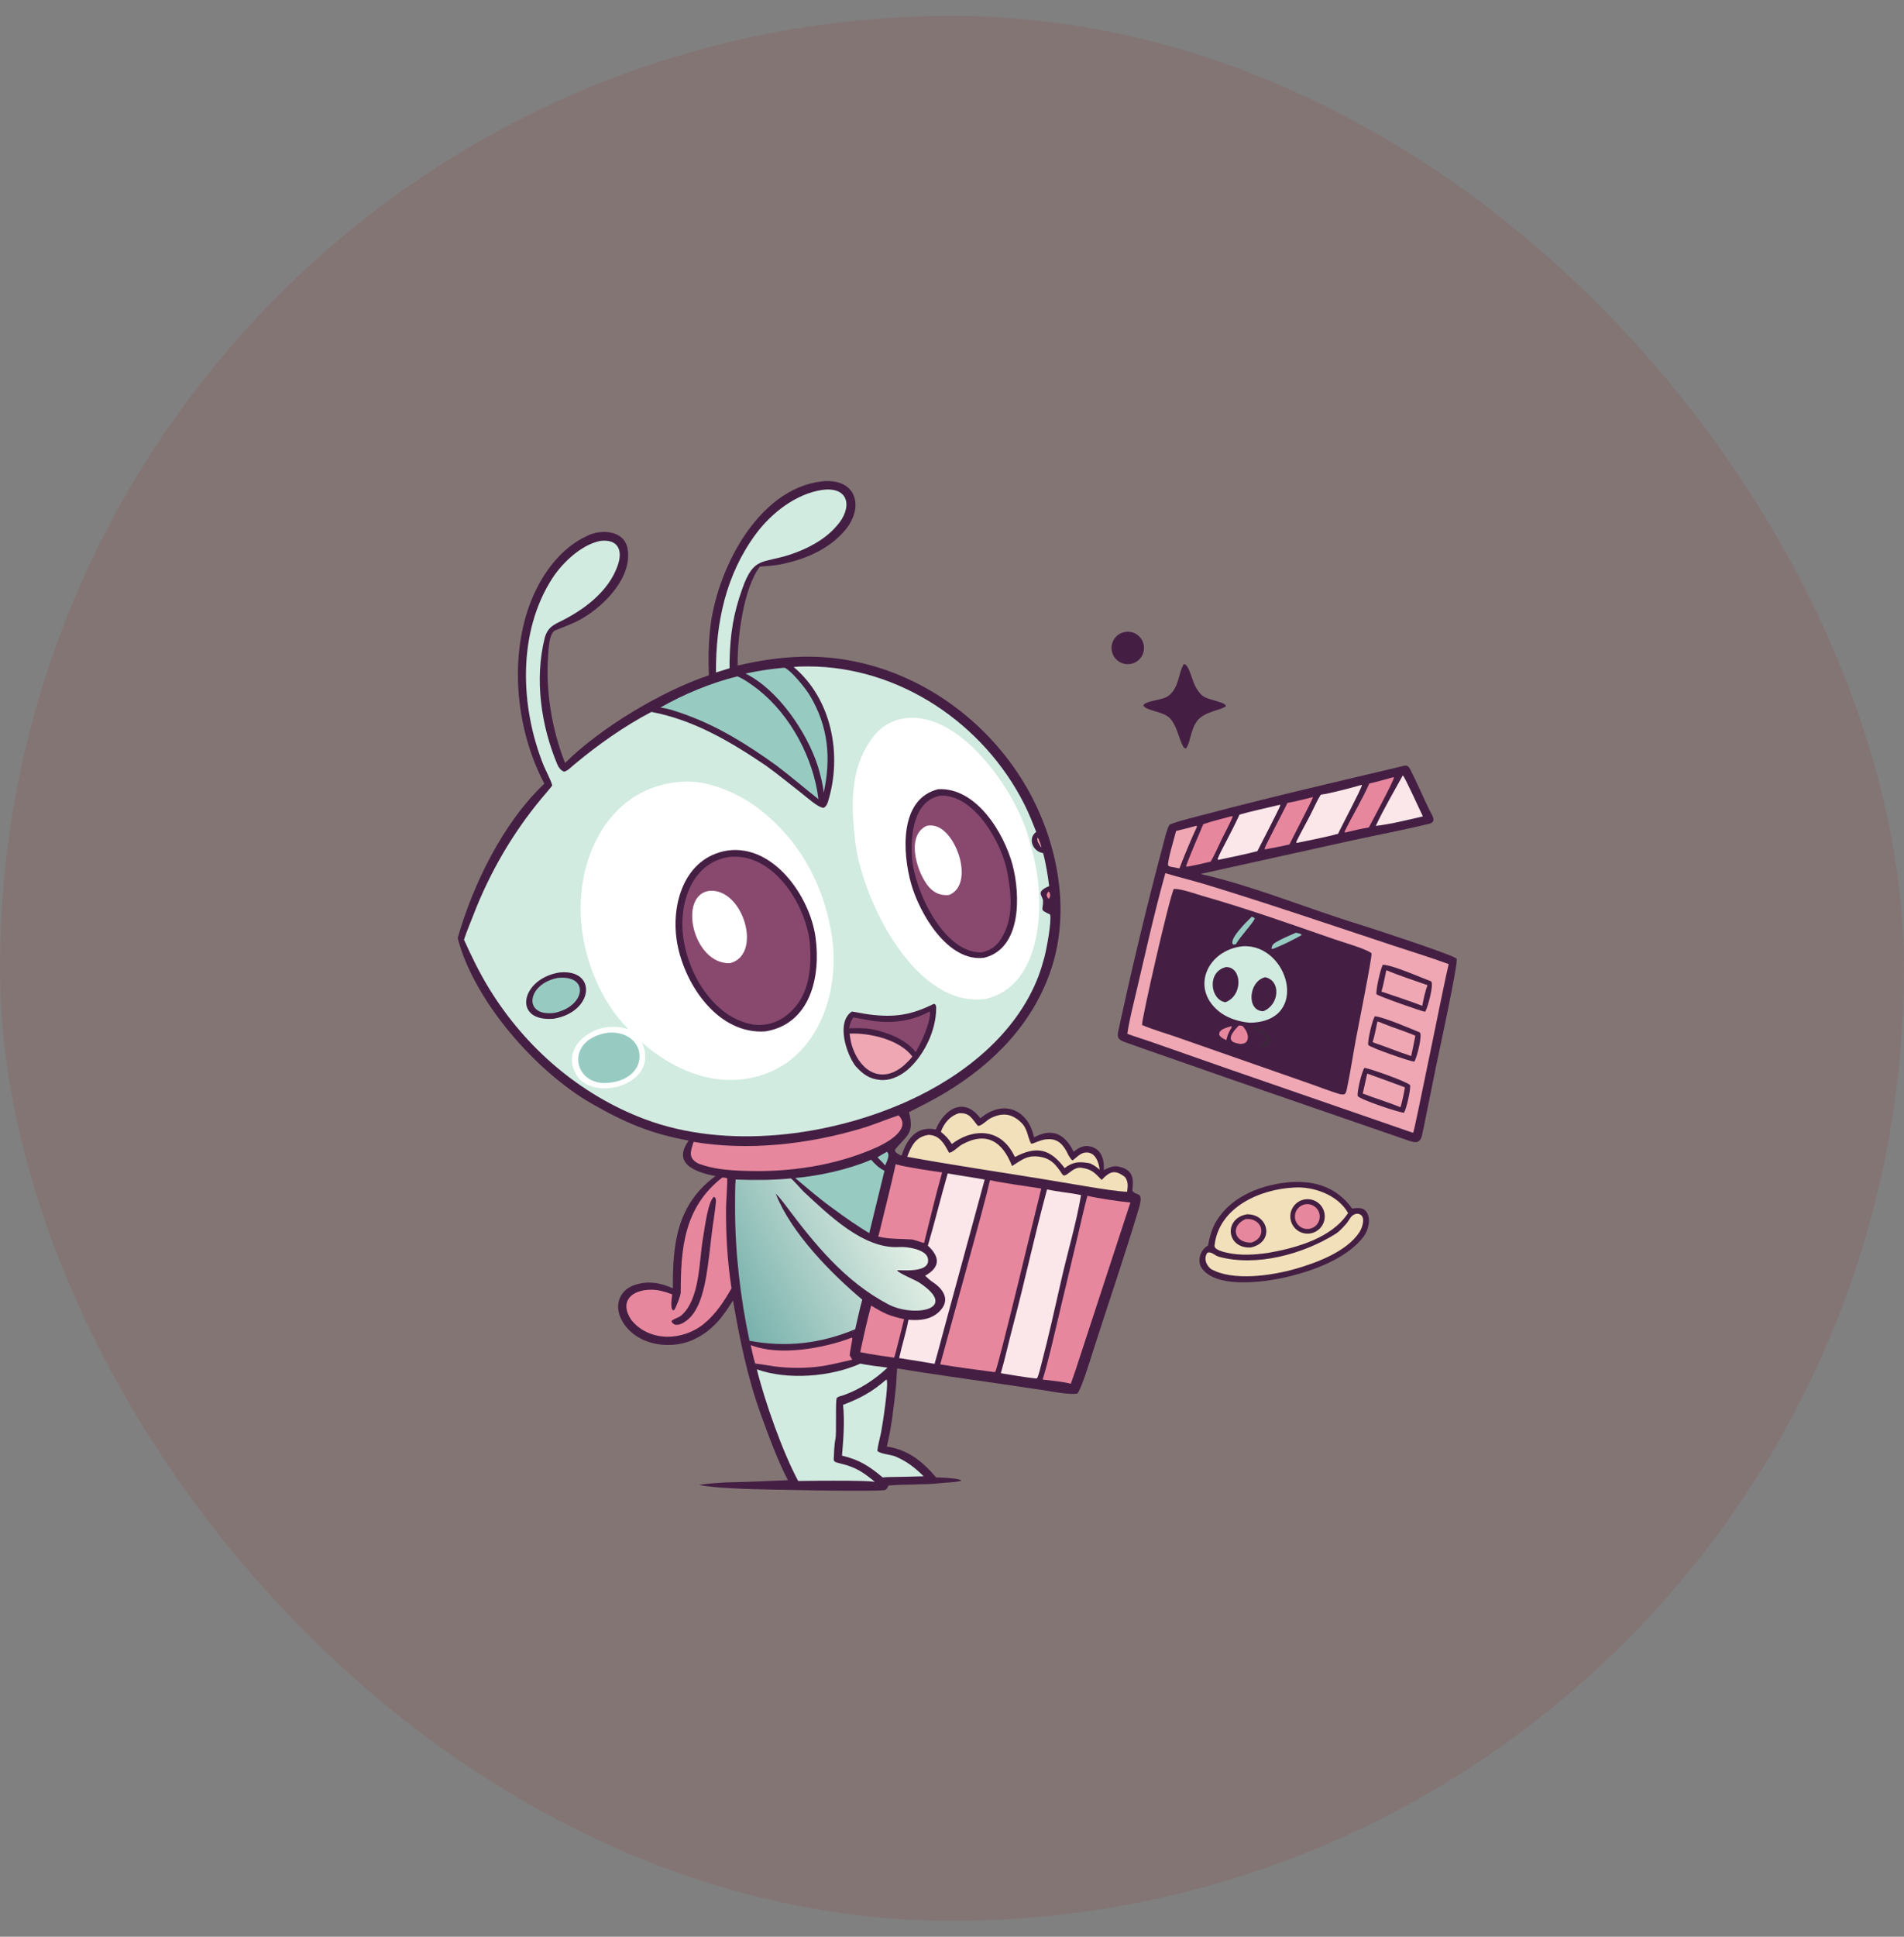 <svg width="60" height="61" viewBox="0 0 60 61" fill="none" xmlns="http://www.w3.org/2000/svg">
<rect x="0" y="0" width="60" height="61" fill="#808080" stroke="none"/>
<rect y="0.5" width="60" height="60" rx="30" fill="#AD1518" fill-opacity="0.1"/>
<path d="M25.909 15.16C26.985 15.051 27.249 15.963 26.63 16.701C26.114 17.316 25.329 17.637 24.558 17.783C24.361 17.82 24.145 17.829 23.943 17.849C23.424 18.542 23.232 20.106 23.245 20.962C24.805 20.597 26.237 20.552 27.781 21.058C29.82 21.725 31.565 23.241 32.542 25.148C33.365 26.754 33.705 28.74 33.14 30.481C32.581 32.203 31.333 33.483 29.811 34.403C29.426 34.636 29.046 34.825 28.645 35.029C28.821 35.713 28.577 35.752 28.216 36.196C28.158 36.267 28.301 36.362 28.412 36.396C28.575 35.883 28.879 35.448 29.49 35.574C29.755 34.928 30.378 34.53 30.895 35.221C31.601 34.626 32.391 34.917 32.586 35.823C33.153 35.508 33.567 35.721 33.834 36.278C33.958 36.173 34.117 36.078 34.283 36.097C34.704 36.147 34.803 36.506 34.785 36.854C34.929 36.775 35.089 36.706 35.252 36.742C35.725 36.845 35.726 37.138 35.682 37.501C35.813 37.699 36.064 37.473 35.881 38.086C35.431 39.589 34.919 41.072 34.441 42.566C34.36 42.818 34.089 43.721 33.953 43.89C33.732 43.942 33.155 43.828 32.902 43.79L31.557 43.59C30.48 43.43 29.34 43.28 28.272 43.1C28.252 43.307 28.25 43.534 28.227 43.741C28.16 44.349 28.092 44.966 27.946 45.56C28.622 45.66 29.082 46.041 29.501 46.535C29.499 46.533 30.136 46.541 30.292 46.623L30.28 46.641C30.068 46.696 29.869 46.687 29.656 46.711C29.109 46.773 28.542 46.742 27.999 46.789C27.975 46.838 27.953 46.894 27.905 46.925C27.793 46.996 23.886 46.914 23.405 46.891C22.947 46.869 22.473 46.851 22.021 46.77C22.26 46.727 22.589 46.71 22.838 46.691C23.479 46.679 24.187 46.647 24.829 46.621C24.492 45.97 24.22 45.222 23.97 44.532C23.554 43.38 23.306 42.163 23.098 40.958C22.771 41.493 22.432 41.932 21.837 42.2C21.059 42.552 19.931 42.339 19.556 41.504C19.363 41.075 19.539 40.629 19.993 40.474C20.408 40.331 20.812 40.399 21.205 40.578C21.193 39.179 21.329 37.935 22.547 37.041C21.958 36.933 21.16 36.668 21.703 35.924C20.497 35.707 19.677 35.352 18.623 34.746C16.881 33.744 14.924 31.51 14.423 29.544C14.909 27.84 15.856 25.913 17.154 24.682C16.255 22.989 16.024 20.673 16.755 18.88C17.092 18.06 17.677 17.253 18.502 16.878C18.934 16.656 19.679 16.695 19.778 17.286C19.928 18.172 19.067 19.053 18.371 19.465C18.07 19.643 17.807 19.725 17.497 19.854C17.297 19.938 17.286 20.482 17.271 20.665C17.193 21.787 17.394 22.985 17.807 24.031C18.916 22.926 20.849 21.768 22.338 21.269C22.321 20.779 22.323 20.367 22.37 19.878C22.551 18.006 23.857 15.39 25.909 15.16Z" fill="#441F43"/>
<path d="M18.921 17.036C19.469 16.974 19.635 17.322 19.468 17.804C19.175 18.65 18.374 19.229 17.599 19.603C17.364 19.716 17.237 19.831 17.165 20.094C16.84 21.398 17.049 22.854 17.565 24.082C17.603 24.173 17.679 24.273 17.772 24.303C17.864 24.3 18.016 24.147 18.09 24.085C18.836 23.461 19.666 22.874 20.527 22.423C21.86 22.672 23.022 23.361 24.135 24.113C24.526 24.393 24.898 24.704 25.277 24.997C25.429 25.114 25.779 25.438 25.955 25.444C26.03 25.407 26.071 25.322 26.094 25.245C26.546 23.775 26.214 22.021 25.011 21.009C25.164 20.989 25.328 20.99 25.483 20.99C28.355 21 31.006 22.797 32.281 25.335C32.425 25.621 32.537 25.903 32.654 26.202C32.371 26.407 32.553 26.829 32.87 26.869C32.954 27.168 33.025 27.601 33.061 27.908C32.611 28.099 32.867 28.206 32.869 28.381C32.873 28.682 32.739 28.635 33.092 28.805C33.143 29.038 32.975 29.912 32.912 30.149C32.858 30.347 32.801 30.542 32.729 30.734C32.035 32.57 30.353 33.891 28.614 34.678C26.148 35.795 22.887 36.221 20.308 35.246C18.262 34.472 16.552 32.994 15.412 31.133C15.109 30.64 14.86 30.124 14.622 29.598C14.704 29.341 14.822 29.065 14.919 28.815C15.431 27.491 16.144 26.256 17.051 25.164C17.165 25.026 17.295 24.881 17.403 24.739C17.354 24.552 17.202 24.286 17.124 24.091C16.39 22.257 16.303 19.914 17.408 18.21C17.728 17.717 18.325 17.152 18.921 17.036Z" fill="#D1EBE0"/>
<path d="M21.467 24.623C22.255 24.552 23.186 24.944 23.811 25.398C25.123 26.36 25.915 27.751 26.191 29.343C26.543 31.29 25.712 33.627 23.536 33.974C22.468 34.144 21.467 33.766 20.613 33.144C20.476 33.039 20.361 32.95 20.23 32.835C20.682 33.841 19.545 34.452 18.699 34.235C18.464 34.175 18.264 34.041 18.145 33.825C17.713 33.035 18.525 32.357 19.267 32.342C19.492 32.337 19.598 32.351 19.81 32.421C18.912 31.534 18.379 30.167 18.305 28.915C18.187 26.907 19.255 24.773 21.467 24.623Z" fill="white"/>
<path d="M22.927 26.788C24.38 26.588 25.514 28.234 25.696 29.498C25.875 30.74 25.548 32.25 24.12 32.485C22.638 32.588 21.586 31.034 21.345 29.732C21.12 28.522 21.545 27.009 22.927 26.788Z" fill="#441F43"/>
<path d="M22.982 26.991C24.395 26.839 25.448 28.57 25.526 29.787C25.567 30.44 25.511 31.172 25.072 31.701C24.801 32.027 24.472 32.233 24.054 32.276C23.648 32.328 23.143 32.113 22.826 31.872C22.116 31.326 21.675 30.447 21.539 29.576C21.373 28.517 21.767 27.169 22.982 26.991Z" fill="#89496F"/>
<path d="M22.364 28.056C23.435 27.986 24.037 30.079 23.003 30.337C21.833 30.377 21.351 28.179 22.364 28.056Z" fill="white"/>
<path d="M19.159 32.526C20.395 32.431 20.563 33.961 19.195 34.103C18.051 34.239 17.766 32.731 19.159 32.526Z" fill="#97CBC2"/>
<path d="M28.514 22.624C30.215 22.386 31.916 24.796 32.365 26.228C32.495 26.643 32.628 27.146 32.689 27.577C32.881 28.947 32.692 31.054 31.087 31.458C28.864 31.798 27.186 28.372 26.957 26.552C26.818 25.447 26.766 24.25 27.455 23.289C27.733 22.902 28.052 22.697 28.514 22.624Z" fill="white"/>
<path d="M29.57 24.856C30.77 24.799 31.64 26.237 31.908 27.242C32.155 28.172 32.203 29.872 31.015 30.165C29.871 30.316 28.976 28.769 28.713 27.838C28.444 26.886 28.32 25.158 29.57 24.856Z" fill="#441F43"/>
<path d="M29.638 25.061C30.705 25.015 31.571 26.558 31.738 27.451C31.869 28.15 31.953 28.914 31.555 29.556C31.402 29.803 31.21 29.937 30.932 29.997C29.734 30.027 28.82 28.037 28.742 27.044C28.688 26.345 28.774 25.212 29.638 25.061Z" fill="#89496F"/>
<path d="M29.207 26.008C29.343 25.993 29.387 25.989 29.517 26.033C30.181 26.262 30.693 27.87 29.909 28.188C29.469 28.236 29.227 27.946 29.05 27.587C28.828 27.139 28.626 26.274 29.207 26.008Z" fill="white"/>
<path d="M29.42 31.62C29.471 31.626 29.447 31.617 29.488 31.656C29.503 31.711 29.501 31.713 29.501 31.77C29.495 32.437 29.154 33.163 28.679 33.623C28.441 33.853 28.102 34.038 27.763 34.016C27.402 33.992 27.196 33.836 26.964 33.582C26.664 33.197 26.343 32.185 26.846 31.86C27.027 31.886 27.215 31.929 27.401 31.953C28.191 32.053 28.72 31.969 29.42 31.62Z" fill="#441F43"/>
<path d="M26.773 32.555C27.407 32.526 28.353 32.744 28.751 33.277C28.662 33.392 28.595 33.453 28.489 33.553C27.806 34.141 27.139 33.768 26.87 33.005C26.815 32.85 26.796 32.718 26.773 32.555Z" fill="#EFA7B3"/>
<path d="M29.29 31.859C29.296 31.865 29.306 31.885 29.311 31.893C29.282 32.312 29.057 32.774 28.856 33.138C28.537 32.723 27.928 32.501 27.431 32.407C27.218 32.374 26.975 32.383 26.758 32.386C26.791 32.231 26.811 32.175 26.885 32.043C27.108 32.078 27.332 32.131 27.552 32.161C28.141 32.24 28.768 32.151 29.29 31.859Z" fill="#89496F"/>
<path d="M17.628 30.63C18.823 30.508 18.722 31.868 17.456 32.085C16.141 32.206 16.399 30.826 17.628 30.63Z" fill="#441F43"/>
<path d="M17.581 30.8C18.586 30.703 18.45 31.688 17.493 31.898C16.467 32.053 16.59 30.984 17.581 30.8Z" fill="#97CBC2"/>
<path d="M24.919 37.117C24.959 37.122 25.262 37.476 25.336 37.544C26.109 38.256 27.211 39.349 28.338 39.277C28.596 39.26 29.168 39.353 29.236 39.619C29.366 40.133 28.34 39.985 28.27 40.012C28.317 40.103 28.843 40.314 28.964 40.394C30.26 41.249 28.794 41.503 27.991 41.081C26.624 40.363 25.666 39.18 24.762 37.972C24.668 37.847 24.558 37.702 24.444 37.595C24.929 38.828 26.177 40.097 27.172 40.934C27.09 41.228 27.019 41.567 26.949 41.867C25.854 42.321 24.783 42.443 23.619 42.231C23.33 40.88 23.161 39.419 23.164 38.039C23.165 37.756 23.161 37.43 23.181 37.151C23.765 37.174 24.336 37.172 24.919 37.117Z" fill="url(#paint0_linear_280_3892)"/>
<path d="M31.197 37.172C31.712 37.279 32.291 37.351 32.813 37.435C32.669 37.982 31.448 43.117 31.359 43.214L31.306 43.212C30.758 43.141 30.172 43.062 29.629 42.973L30.683 39.131C30.861 38.471 31.039 37.839 31.197 37.172Z" fill="#E7879D"/>
<path d="M27.115 42.948C27.309 42.997 27.753 43.046 27.968 43.075C27.583 43.441 27.109 43.751 26.599 43.938C26.511 43.971 26.46 43.962 26.371 44.026C26.316 44.116 26.371 45.161 26.324 45.338C26.294 45.454 26.277 45.832 26.273 45.964C26.27 46.062 26.402 46.068 26.469 46.091C26.968 46.21 27.18 46.355 27.567 46.669C27.069 46.624 26.359 46.638 25.851 46.637L25.153 46.645C24.669 45.751 24.096 44.133 23.851 43.129C24.824 43.475 26.178 43.367 27.115 42.948Z" fill="#D1EBE0"/>
<path d="M22.76 37.088C22.833 37.09 22.848 37.087 22.914 37.112C22.933 37.145 22.881 37.892 22.88 38.01C22.87 38.858 22.922 39.738 23.052 40.577C22.814 40.994 22.559 41.384 22.185 41.692C21.525 42.236 20.466 42.277 19.897 41.578C19.5 40.989 19.903 40.624 20.513 40.621C20.747 40.62 20.966 40.685 21.183 40.767C21.172 40.879 21.114 41.214 21.212 41.273L21.249 41.255C21.308 41.171 21.451 40.802 21.451 40.712C21.453 39.311 21.555 38.029 22.76 37.088Z" fill="#E7879D"/>
<path d="M22.498 37.694C22.575 37.731 22.564 37.824 22.556 37.899C22.527 38.203 22.472 38.505 22.435 38.809C22.373 39.307 22.328 39.808 22.236 40.302C22.153 40.741 21.999 41.349 21.604 41.617C21.498 41.689 21.392 41.745 21.263 41.721C21.211 41.687 21.173 41.666 21.16 41.61C21.208 41.542 21.379 41.51 21.471 41.43C22.064 40.914 22.027 39.708 22.153 38.992C22.203 38.71 22.307 37.838 22.498 37.694Z" fill="#441F43"/>
<path d="M32.995 37.462C33.326 37.538 33.722 37.566 34.067 37.641C33.916 38.531 33.641 39.441 33.442 40.324C33.245 41.197 33.048 42.075 32.823 42.941C32.795 43.048 32.731 43.324 32.681 43.411L32.643 43.416C32.306 43.381 31.875 43.307 31.539 43.251C31.676 42.777 31.783 42.279 31.91 41.803C32.295 40.364 32.604 38.898 32.995 37.462Z" fill="#FBE7E9"/>
<path d="M34.266 37.663C34.614 37.746 35.267 37.84 35.622 37.875L33.876 43.207C33.83 43.331 33.787 43.457 33.744 43.583C33.506 43.519 33.113 43.481 32.856 43.451C33.038 42.857 33.176 42.239 33.319 41.634L33.975 38.875C34.071 38.476 34.158 38.056 34.266 37.663Z" fill="#E7879D"/>
<path d="M23.237 21.303C23.446 21.387 23.715 21.58 23.89 21.718C24.91 22.519 25.638 23.888 25.791 25.171C25.339 24.813 24.939 24.468 24.469 24.112C23.562 23.458 22.632 22.874 21.573 22.497C21.326 22.409 21.071 22.316 20.81 22.286C21.533 21.869 22.427 21.5 23.237 21.303Z" fill="#97CBC2"/>
<path d="M25.907 15.431C26.78 15.314 26.864 16.005 26.376 16.553C26.005 16.994 25.443 17.287 24.902 17.466C24.023 17.757 23.756 17.518 23.393 18.538C23.109 19.336 23.011 19.962 22.991 20.812L22.99 21.047C22.849 21.093 22.704 21.136 22.562 21.18C22.553 19.613 22.873 18.096 23.821 16.816C24.308 16.159 25.081 15.554 25.907 15.431Z" fill="#D1EBE0"/>
<path d="M29.865 36.959C30.253 37.028 30.644 37.081 31.03 37.153L29.83 41.561C29.702 42.026 29.584 42.493 29.451 42.956C29.201 42.912 28.951 42.872 28.7 42.832L28.335 42.774C28.42 42.375 28.552 41.974 28.628 41.568C28.987 41.599 29.337 41.564 29.599 41.31C29.975 40.945 29.721 40.589 29.369 40.365C29.306 40.325 29.21 40.231 29.154 40.181C29.634 39.91 29.627 39.593 29.24 39.233C29.462 38.476 29.645 37.717 29.865 36.959Z" fill="#FBE7E9"/>
<path d="M28.316 35.129C28.75 35.568 27.919 36.008 27.597 36.15C26.309 36.721 24.843 36.93 23.442 36.877C22.955 36.859 22.478 36.823 22.017 36.652C21.676 36.479 21.757 36.278 21.857 35.964C23.579 36.258 25.477 36.039 27.14 35.543C27.564 35.417 27.908 35.263 28.316 35.129Z" fill="#E7879D"/>
<path d="M29.259 35.744C29.616 35.751 29.761 36.035 29.906 36.306C30.007 36.314 30.204 36.109 30.307 36.052C31.083 35.62 31.592 35.95 31.892 36.726C32.176 36.549 32.343 36.395 32.679 36.423C33.106 36.46 33.269 36.672 33.478 36.989C33.578 37.14 33.791 36.74 34.069 36.779C34.414 36.828 34.485 36.931 34.716 37.163C34.968 36.896 35.136 36.822 35.456 37.077C35.561 37.241 35.539 37.348 35.519 37.536C35.219 37.527 34.643 37.433 34.339 37.383L32.892 37.141C31.467 36.907 30.008 36.696 28.589 36.434C28.718 36.089 28.857 35.803 29.259 35.744Z" fill="#F2E0BA"/>
<path d="M27.928 43.452L27.942 43.456C28.006 43.622 27.81 44.892 27.764 45.123C27.736 45.263 27.662 45.537 27.647 45.692C27.707 45.789 28.076 45.814 28.219 45.874C28.578 46.027 28.829 46.224 29.107 46.497C28.73 46.509 28.364 46.518 27.988 46.522C27.932 46.522 27.872 46.529 27.815 46.533C27.387 46.173 27.08 45.978 26.534 45.847C26.578 45.319 26.621 44.776 26.567 44.247C27.118 44.037 27.472 43.846 27.928 43.452Z" fill="#D1EBE0"/>
<path d="M28.225 36.669C28.574 36.768 29.32 36.875 29.69 36.927C29.477 37.668 29.31 38.403 29.12 39.148C29.084 39.151 28.811 39.044 28.73 39.038C28.35 39.012 28.054 39.034 27.675 38.95C27.705 38.847 27.731 38.739 27.756 38.635C27.914 37.981 28.082 37.327 28.225 36.669Z" fill="#E7879D"/>
<path d="M27.442 36.531L27.461 36.537C27.594 36.688 27.694 36.783 27.872 36.875L27.392 38.84C27.027 38.62 26.618 38.337 26.277 38.083C25.835 37.768 25.473 37.45 25.058 37.103C25.814 37.038 26.744 36.831 27.442 36.531Z" fill="#97CBC2"/>
<path d="M24.656 21.036L24.725 21.031C24.946 21.132 25.379 21.674 25.51 21.888C26.104 22.868 26.195 23.878 25.956 24.971C25.933 24.696 25.852 24.403 25.775 24.139C25.433 23.065 24.514 21.715 23.492 21.215C23.902 21.129 24.24 21.074 24.656 21.036Z" fill="#97CBC2"/>
<path d="M30.219 35.063C30.567 35.039 30.63 35.245 30.815 35.458C30.912 35.482 31.104 35.277 31.209 35.224C31.566 35.041 31.858 35.061 32.155 35.332C32.392 35.547 32.365 35.778 32.492 36.021C32.556 36.037 32.801 35.884 32.999 35.883C33.354 35.85 33.526 36.08 33.662 36.368C33.672 36.392 33.776 36.569 33.809 36.543C33.921 36.458 34.038 36.324 34.184 36.303C34.504 36.258 34.622 36.583 34.653 36.84C34.545 36.748 34.475 36.7 34.348 36.64C34.021 36.582 33.824 36.582 33.549 36.791C33.094 36.182 32.667 36.083 31.985 36.44C31.928 36.332 31.879 36.244 31.806 36.145C31.341 35.519 30.569 35.591 29.995 36.032C29.874 35.847 29.82 35.793 29.649 35.648C29.746 35.377 29.938 35.148 30.219 35.063Z" fill="#F2E0BA"/>
<path d="M26.832 42.134L26.859 42.135C26.869 42.174 26.782 42.56 26.777 42.69C26.801 42.734 26.83 42.781 26.856 42.825C26.588 42.883 26.324 42.953 26.052 43.003C25.564 43.092 25.06 43.101 24.567 43.055C24.309 43.031 24.057 42.973 23.8 42.947C23.741 42.771 23.697 42.548 23.657 42.364C24.547 42.719 25.949 42.471 26.832 42.134Z" fill="#E7879D"/>
<path d="M27.451 41.12C27.867 41.376 28.029 41.444 28.491 41.549C28.457 41.678 28.201 42.73 28.175 42.761C27.828 42.712 27.451 42.657 27.108 42.588C27.211 42.098 27.323 41.604 27.451 41.12Z" fill="#E7879D"/>
<path d="M27.951 36.277C28.061 36.373 27.943 36.585 27.898 36.699L27.884 36.702L27.833 36.637L27.652 36.45C27.747 36.387 27.852 36.332 27.951 36.277Z" fill="#97CBC2"/>
<path d="M33.045 28.076C33.109 28.136 33.106 28.243 33.053 28.311C33.007 28.266 33.005 28.268 32.984 28.204C32.99 28.137 33.003 28.128 33.045 28.076Z" fill="#E7879D"/>
<path d="M32.695 26.385L32.722 26.408C32.742 26.464 32.814 26.636 32.817 26.685L32.799 26.677C32.731 26.55 32.674 26.514 32.695 26.385Z" fill="#EFA7B3"/>
<path d="M44.276 24.112C44.363 24.108 44.405 24.164 44.442 24.236C44.656 24.656 44.84 25.092 45.046 25.516C45.114 25.655 45.298 25.884 45.036 25.947C44.234 26.14 43.424 26.294 42.618 26.468L37.831 27.527C39.481 27.897 41.244 28.631 42.875 29.129C43.175 29.22 45.744 30.06 45.905 30.193C45.942 30.414 45.336 33.186 45.258 33.566L44.978 34.949C44.925 35.219 44.872 35.488 44.812 35.757C44.743 36.067 44.532 35.975 44.306 35.897L38.842 34.011L36.531 33.204C36.169 33.077 35.807 32.955 35.447 32.822C35.233 32.743 35.194 32.685 35.246 32.447C35.674 30.476 36.141 28.512 36.663 26.565C36.709 26.394 36.765 26.13 36.85 25.981C36.965 25.9 37.788 25.699 37.971 25.651C40.06 25.095 42.172 24.613 44.276 24.112Z" fill="#441F43"/>
<path d="M36.723 27.502C37.151 27.63 37.587 27.734 38.015 27.864C40.005 28.471 41.973 29.146 43.949 29.797C44.516 29.983 45.091 30.16 45.652 30.366C45.516 30.899 44.58 35.62 44.532 35.674L44.494 35.668L38.738 33.678L36.329 32.834C36.069 32.742 35.779 32.657 35.526 32.561C35.569 32.256 35.644 31.927 35.716 31.627C36.044 30.258 36.344 28.856 36.723 27.502Z" fill="#EFA7B3"/>
<path d="M36.992 27.996C37.25 27.997 37.64 28.145 37.899 28.219C39.295 28.617 40.66 29.101 42.03 29.577C42.31 29.674 42.956 29.859 43.171 29.99C43.192 30.002 43.216 30.011 43.22 30.036C43.239 30.161 42.795 32.367 42.726 32.742C42.631 33.256 42.554 33.775 42.445 34.287C42.432 34.345 42.423 34.401 42.388 34.45C42.324 34.483 42.333 34.471 42.25 34.467C42.045 34.418 41.491 34.206 41.26 34.126L38.783 33.26L37.035 32.649C36.722 32.543 36.273 32.409 35.989 32.283C35.971 32.117 36.859 28.219 36.992 27.996Z" fill="#441F43"/>
<path d="M39.465 32.358L39.541 32.334C39.792 32.455 40.252 32.739 39.814 32.977C39.768 32.962 39.754 32.968 39.736 32.937C40.193 32.709 39.712 32.458 39.465 32.358Z" fill="#372A37"/>
<path d="M37.728 29.274C37.764 29.271 37.826 29.266 37.86 29.273C38.024 29.311 38.358 29.52 38.3 29.719C38.19 29.678 38.104 29.48 37.987 29.41C37.91 29.364 37.786 29.367 37.72 29.321L37.728 29.274Z" fill="#441F43"/>
<path d="M39.165 29.803C40.606 29.721 41.309 32.183 39.388 32.212C39.087 32.19 38.725 32.084 38.478 31.905C37.48 31.182 38.019 29.922 39.165 29.803Z" fill="#D1EBE0"/>
<path d="M38.636 30.459C39.141 30.451 39.181 31.358 38.615 31.567C38.136 31.492 38.022 30.602 38.636 30.459Z" fill="#441F43"/>
<path d="M39.87 30.779C40.376 30.883 40.317 31.654 39.812 31.849C39.269 31.851 39.342 30.9 39.87 30.779Z" fill="#441F43"/>
<path d="M39.04 32.298C39.061 32.299 39.139 32.302 39.154 32.316C39.273 32.431 39.39 32.653 39.28 32.81C39.24 32.867 39.155 32.874 39.09 32.882C39.029 32.87 38.916 32.849 38.865 32.821C38.641 32.697 38.942 32.402 39.04 32.298Z" fill="#E7879D"/>
<path d="M39.444 28.875C39.497 28.892 39.498 28.89 39.541 28.924C39.498 29.068 39.084 29.489 38.945 29.74C38.918 29.744 38.89 29.748 38.862 29.751C38.692 29.597 39.322 28.997 39.444 28.875Z" fill="#97CBC2"/>
<path d="M40.837 29.377C40.901 29.389 40.963 29.399 41.015 29.435L41.007 29.458C40.798 29.575 40.443 29.758 40.226 29.839C40.172 29.864 40.138 29.886 40.078 29.888L40.067 29.865C40.088 29.768 40.12 29.729 40.205 29.678C40.401 29.562 40.629 29.47 40.837 29.377Z" fill="#97CBC2"/>
<path d="M38.809 32.32C38.828 32.355 38.784 32.407 38.762 32.447C38.702 32.554 38.671 32.643 38.644 32.762C38.603 32.742 38.553 32.715 38.513 32.693C38.464 32.655 38.461 32.648 38.424 32.602C38.39 32.413 38.668 32.366 38.809 32.32Z" fill="#E7879D"/>
<path d="M43.576 30.385C43.912 30.402 44.739 30.777 45.089 30.904C45.206 30.946 44.991 31.758 44.908 31.867C44.78 31.849 43.449 31.379 43.377 31.315C43.352 31.173 43.505 30.51 43.576 30.385Z" fill="#441F43"/>
<path d="M43.686 30.556C44.031 30.707 44.615 30.898 44.983 31.029C44.902 31.263 44.864 31.44 44.82 31.679C44.391 31.517 43.968 31.377 43.532 31.231C43.589 31.06 43.647 30.741 43.686 30.556Z" fill="#EFA7B3"/>
<path d="M43.325 32.009C43.605 32.033 44.449 32.397 44.735 32.514C44.841 32.557 44.648 33.337 44.565 33.439C44.402 33.419 43.197 33.003 43.116 32.913C43.093 32.775 43.244 32.127 43.325 32.009Z" fill="#441F43"/>
<path d="M43.408 32.17C43.468 32.189 43.549 32.223 43.608 32.247C43.932 32.38 44.283 32.481 44.602 32.623C44.559 32.836 44.518 33.05 44.47 33.262C44.071 33.131 43.661 32.963 43.255 32.827C43.313 32.634 43.366 32.369 43.408 32.17Z" fill="#EFA7B3"/>
<path d="M42.994 33.634C43.13 33.637 44.352 34.073 44.436 34.178C44.458 34.323 44.316 34.937 44.244 35.047C44.091 35.044 42.846 34.63 42.782 34.517C42.766 34.362 42.91 33.765 42.994 33.634Z" fill="#441F43"/>
<path d="M43.084 33.814C43.483 33.954 43.877 34.101 44.273 34.248C44.239 34.448 44.191 34.68 44.134 34.874C43.737 34.712 43.34 34.595 42.944 34.442C42.993 34.232 43.039 34.025 43.084 33.814Z" fill="#EFA7B3"/>
<path d="M42.907 24.721L42.917 24.729C42.915 24.824 42.256 26.056 42.168 26.26C41.775 26.37 41.271 26.463 40.862 26.549L40.847 26.523C41.016 26.162 41.23 25.813 41.4 25.45C41.466 25.31 41.538 25.162 41.621 25.03C41.905 24.995 42.618 24.805 42.907 24.721Z" fill="#FBE7E9"/>
<path d="M40.329 25.348L40.348 25.36C40.34 25.423 39.7 26.653 39.623 26.808C39.25 26.904 38.77 27.006 38.39 27.082C38.377 27.074 38.385 27.081 38.372 27.054C38.42 26.915 38.556 26.663 38.628 26.525C38.782 26.231 38.922 25.956 39.062 25.656C39.446 25.547 39.934 25.443 40.329 25.348Z" fill="#FBE7E9"/>
<path d="M44.206 24.423C44.272 24.47 44.755 25.546 44.839 25.713C44.543 25.785 44.25 25.849 43.953 25.914C43.757 25.953 43.553 25.989 43.355 26.012C43.59 25.506 43.932 24.916 44.206 24.423Z" fill="#FBE7E9"/>
<path d="M38.828 25.703C38.841 25.712 38.833 25.705 38.843 25.733C38.749 25.956 38.589 26.247 38.481 26.473C38.4 26.641 38.244 26.99 38.153 27.137C37.901 27.196 37.646 27.259 37.39 27.3L37.379 27.285C37.377 27.221 37.864 26.087 37.918 25.96C38.187 25.864 38.547 25.777 38.828 25.703Z" fill="#E7879D"/>
<path d="M43.892 24.483L43.927 24.485C43.936 24.57 43.242 25.857 43.136 26.061C42.894 26.101 42.642 26.159 42.404 26.218L42.384 26.219L42.367 26.201C42.605 25.709 42.924 25.194 43.15 24.677C43.384 24.628 43.658 24.547 43.892 24.483Z" fill="#E7879D"/>
<path d="M41.357 25.109L41.374 25.112C41.373 25.166 40.712 26.427 40.634 26.597C40.399 26.654 40.118 26.702 39.878 26.75L39.848 26.746C39.831 26.697 40.498 25.461 40.569 25.289C40.825 25.244 41.106 25.173 41.357 25.109Z" fill="#E7879D"/>
<path d="M37.707 26.008L37.709 26.01C37.713 26.018 37.716 26.027 37.72 26.037C37.544 26.413 37.306 26.983 37.167 27.351C37.068 27.334 36.964 27.312 36.865 27.293L36.811 27.263C36.776 27.146 37.017 26.358 37.062 26.172C37.275 26.122 37.494 26.063 37.707 26.008Z" fill="#EFA7B3"/>
<path d="M40.644 37.233C41.442 37.178 42.129 37.395 42.61 38.064C42.866 38.027 43.059 38.036 43.127 38.327C43.171 38.514 43.092 38.786 42.979 38.938C42.416 39.697 41.169 40.106 40.277 40.279C39.674 40.394 38.316 40.56 37.874 39.948C37.715 39.727 37.813 39.373 38.069 39.227C38.145 38.81 38.249 38.515 38.53 38.185C39.042 37.583 39.878 37.299 40.644 37.233Z" fill="#441F43"/>
<path d="M40.784 37.403C41.407 37.365 42.163 37.641 42.482 38.205C41.966 38.996 40.846 39.308 39.956 39.462C39.531 39.522 39.108 39.551 38.685 39.46C38.582 39.438 38.257 39.371 38.273 39.228C38.411 38.02 39.702 37.454 40.784 37.403Z" fill="#F2E0BA"/>
<path d="M41.128 37.775C41.423 37.733 41.697 37.937 41.741 38.232C41.785 38.527 41.583 38.802 41.289 38.849C40.991 38.896 40.712 38.691 40.667 38.393C40.623 38.094 40.83 37.817 41.128 37.775Z" fill="#441F43"/>
<path d="M41.156 37.928C41.371 37.906 41.564 38.062 41.586 38.277C41.609 38.492 41.452 38.684 41.237 38.706C41.022 38.728 40.83 38.572 40.808 38.358C40.785 38.143 40.942 37.95 41.156 37.928Z" fill="#E7879D"/>
<path d="M39.286 38.247C39.973 38.221 40.188 39.126 39.41 39.292C38.639 39.322 38.561 38.378 39.286 38.247Z" fill="#441F43"/>
<path d="M39.252 38.397C39.793 38.348 39.952 38.977 39.429 39.138C38.903 39.156 38.744 38.616 39.252 38.397Z" fill="#E7879D"/>
<path d="M42.754 38.227C43.072 38.233 42.945 38.645 42.842 38.804C42.447 39.413 41.515 39.764 40.837 39.96C40.085 40.176 38.857 40.362 38.16 39.969C38.007 39.843 37.928 39.642 38.042 39.463C38.162 39.396 38.275 39.547 38.417 39.585C39.603 39.903 41.065 39.5 42.087 38.863C42.209 38.787 42.326 38.653 42.418 38.551C42.545 38.409 42.556 38.265 42.754 38.227Z" fill="#F2E0BA"/>
<path d="M37.304 20.916C37.308 20.917 37.349 20.927 37.355 20.931C37.475 21.005 37.572 21.421 37.649 21.576C37.872 22.027 38.025 21.97 38.465 22.123C38.532 22.147 38.606 22.173 38.636 22.238C38.487 22.377 37.952 22.397 37.718 22.717C37.51 23.001 37.519 23.389 37.372 23.573C37.351 23.568 37.309 23.557 37.299 23.539C37.126 23.233 37.124 22.943 36.891 22.65C36.692 22.399 36.138 22.402 36.03 22.224C36.052 22.075 36.615 22.059 36.8 21.931C37.162 21.68 37.132 21.183 37.304 20.916Z" fill="#441F43"/>
<path d="M35.402 19.915C35.676 19.839 35.959 20 36.033 20.275C36.107 20.549 35.943 20.832 35.667 20.903C35.396 20.973 35.118 20.812 35.045 20.541C34.972 20.269 35.131 19.99 35.402 19.915Z" fill="#441F43"/>
<defs>
<linearGradient id="paint0_linear_280_3892" x1="22.96" y1="40.85" x2="28.407" y2="38.072" gradientUnits="userSpaceOnUse">
<stop stop-color="#78B1AC"/>
<stop offset="1" stop-color="#E6F1E7"/>
</linearGradient>
</defs>
</svg>
